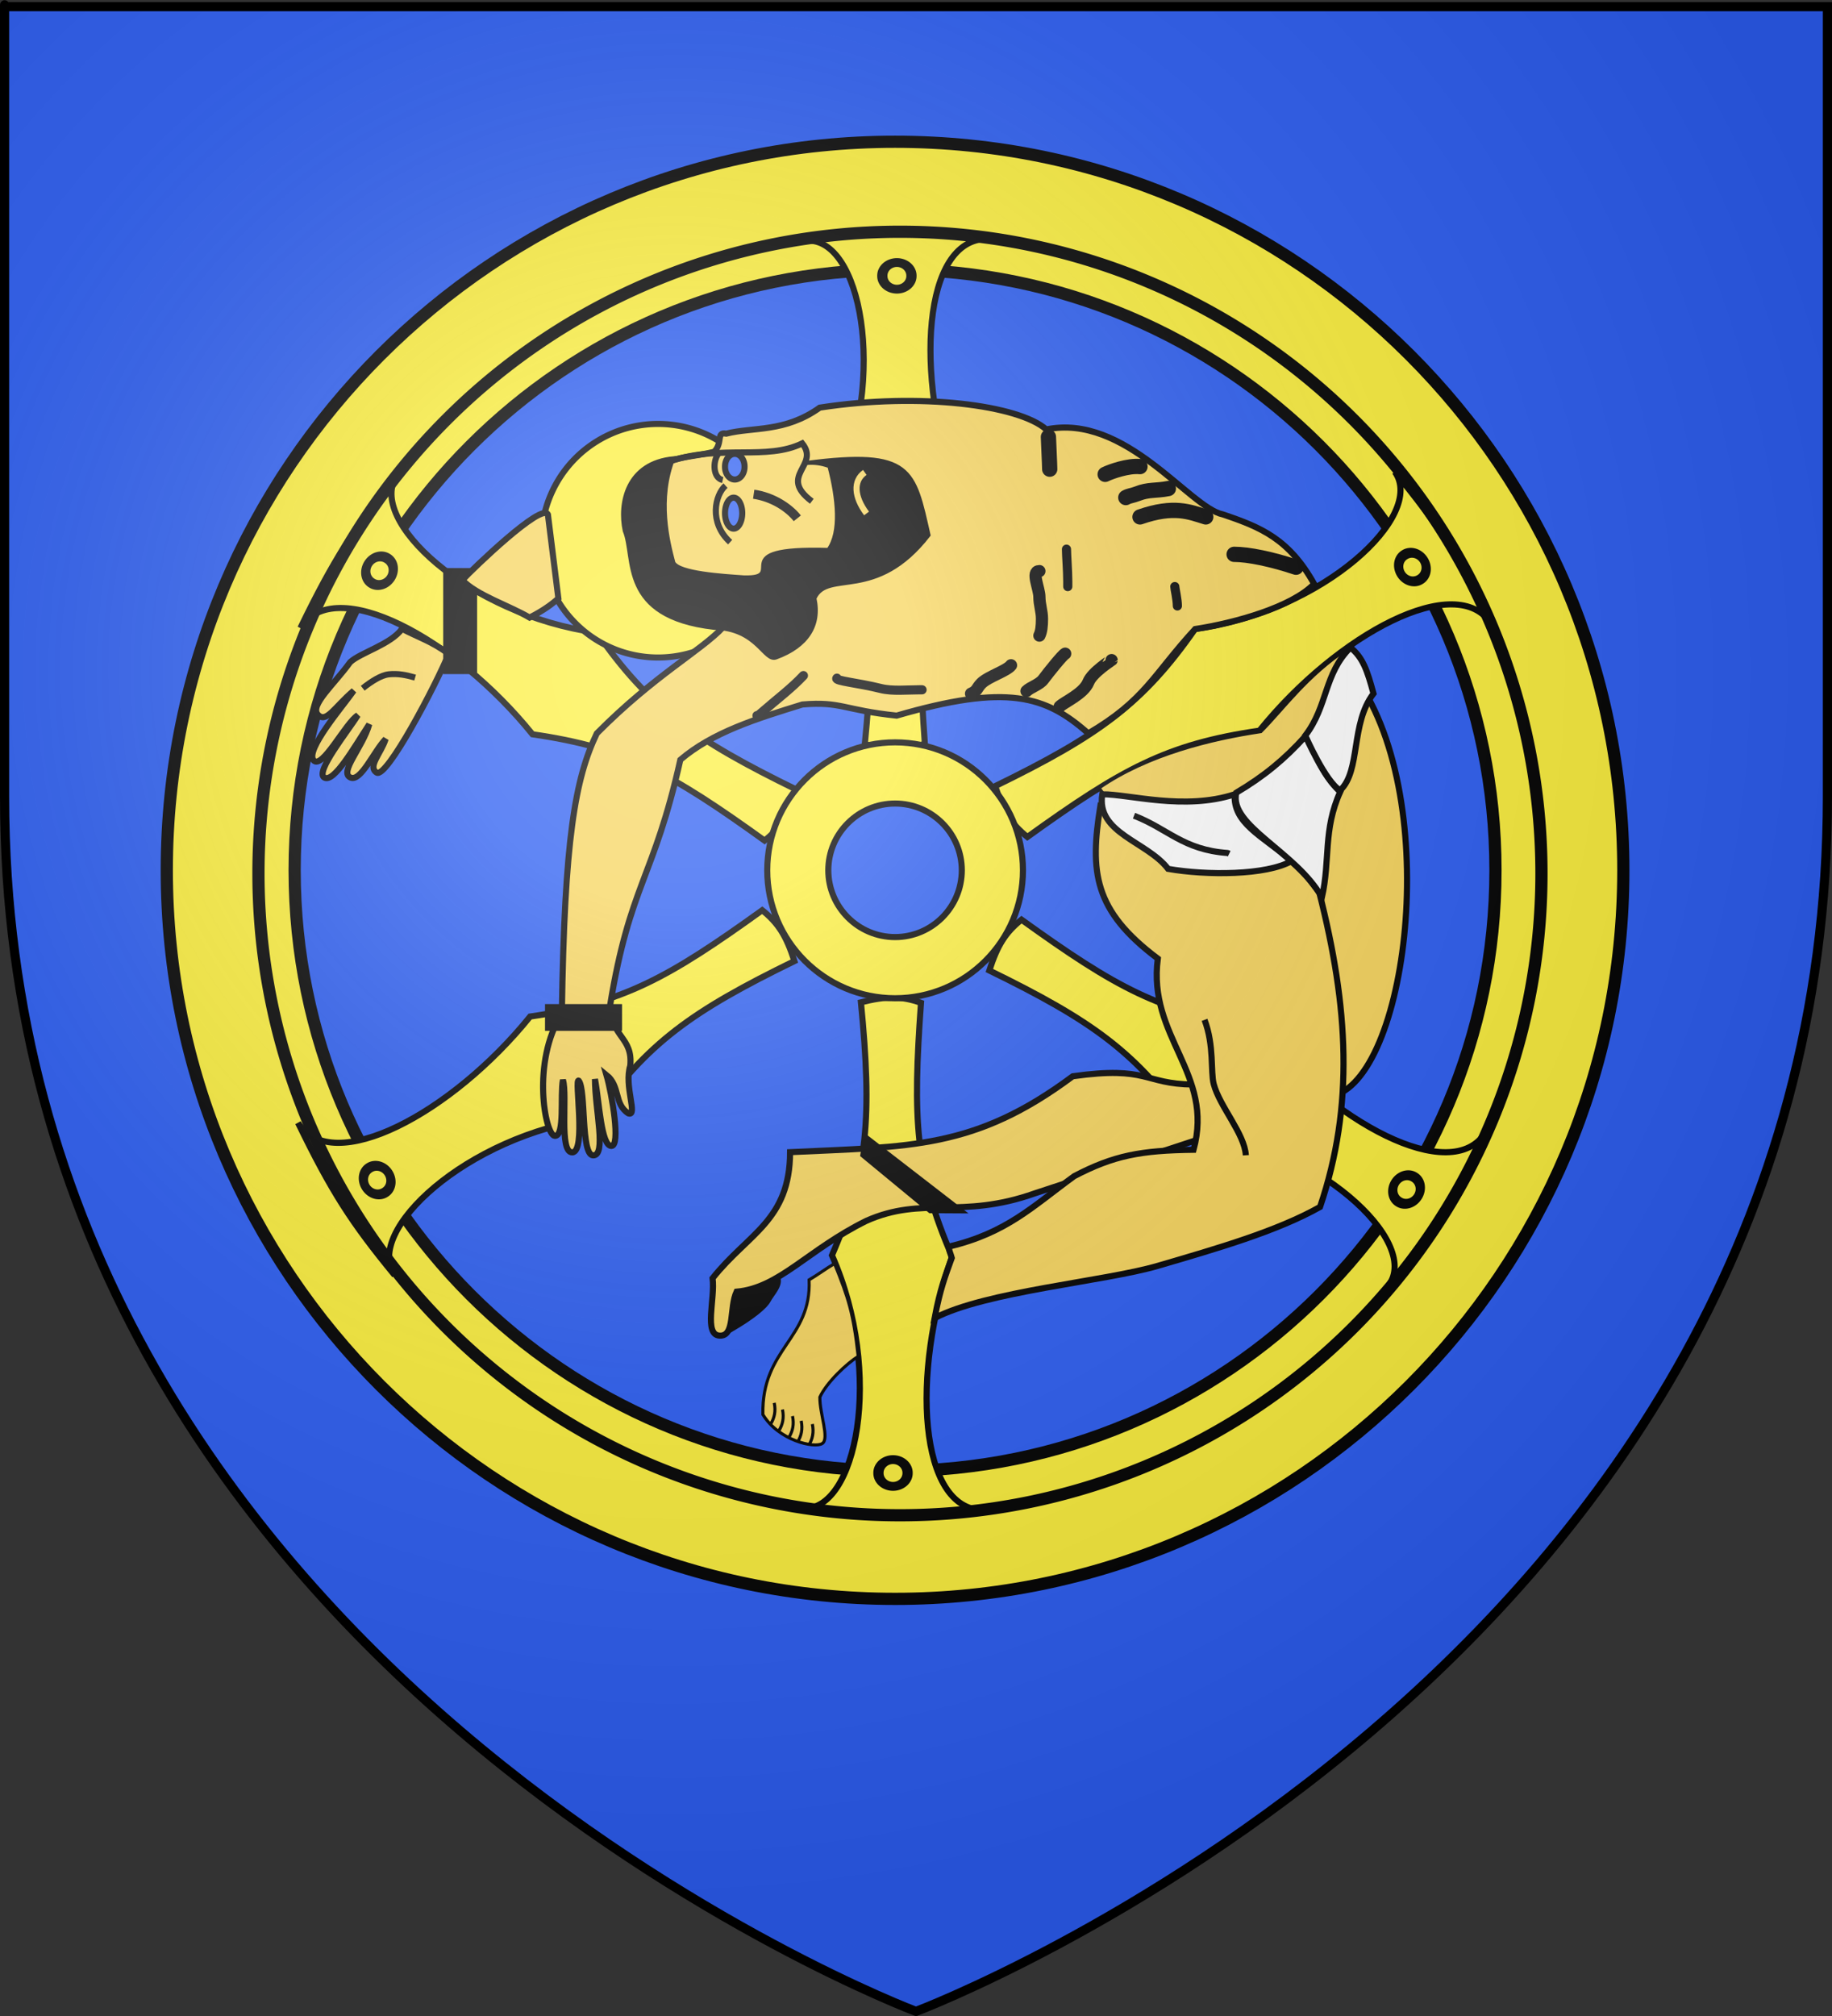 <?xml version="1.0" encoding="UTF-8" standalone="no"?>
<svg
   xmlns:dc="http://purl.org/dc/elements/1.1/"
   xmlns:cc="http://web.resource.org/cc/"
   xmlns:rdf="http://www.w3.org/1999/02/22-rdf-syntax-ns#"
   xmlns:svg="http://www.w3.org/2000/svg"
   xmlns="http://www.w3.org/2000/svg"
   xmlns:xlink="http://www.w3.org/1999/xlink"
   xmlns:sodipodi="http://sodipodi.sourceforge.net/DTD/sodipodi-0.dtd"
   xmlns:inkscape="http://www.inkscape.org/namespaces/inkscape"
   height="660"
   width="600"
   version="1.0"
   id="svg2"
   sodipodi:version="0.32"
   inkscape:version="0.45.1"
   sodipodi:docname="Blason_Molsheim_France_Bas-Rhin.svg"
   sodipodi:docbase="H:\wikipedia\Heraldique"
   inkscape:export-filename="/Users/olivier/Desktop/Blason Rouge/Blason_Vide_3D.png"
   inkscape:export-xdpi="144"
   inkscape:export-ydpi="144"
   inkscape:output_extension="org.inkscape.output.svg.inkscape">
  <rect width="100%" height="100%" fill="#333333" stroke="none"/>
  <sodipodi:namedview
     inkscape:window-height="579"
     inkscape:window-width="752"
     inkscape:pageshadow="2"
     inkscape:pageopacity="0.0"
     guidetolerance="10.0"
     gridtolerance="10.0"
     objecttolerance="10.0"
     borderopacity="1.0"
     bordercolor="#666666"
     pagecolor="#ffffff"
     id="base"
     showgrid="false"
     height="660px"
     inkscape:zoom="0.57272727"
     inkscape:cx="172.29538"
     inkscape:cy="329.99972"
     inkscape:window-x="66"
     inkscape:window-y="66"
     inkscape:current-layer="layer6" />
  <desc
     id="desc4">Flag of Canton of Valais (Wallis)</desc>
  <defs
     id="defs6">
    <linearGradient
       id="linearGradient2893">
      <stop
         style="stop-color:white;stop-opacity:0.314;"
         offset="0"
         id="stop2895" />
      <stop
         id="stop2897"
         offset="0.19"
         style="stop-color:white;stop-opacity:0.251;" />
      <stop
         style="stop-color:#6b6b6b;stop-opacity:0.125;"
         offset="0.6"
         id="stop2901" />
      <stop
         style="stop-color:black;stop-opacity:0.125;"
         offset="1"
         id="stop2899" />
    </linearGradient>
    <linearGradient
       id="linearGradient2885">
      <stop
         id="stop2887"
         offset="0"
         style="stop-color:white;stop-opacity:1;" />
      <stop
         style="stop-color:white;stop-opacity:1;"
         offset="0.229"
         id="stop2891" />
      <stop
         id="stop2889"
         offset="1"
         style="stop-color:black;stop-opacity:1;" />
    </linearGradient>
    <linearGradient
       id="linearGradient2955">
      <stop
         id="stop2867"
         offset="0"
         style="stop-color:#fd0000;stop-opacity:1;" />
      <stop
         style="stop-color:#e77275;stop-opacity:0.659;"
         offset="0.5"
         id="stop2873" />
      <stop
         style="stop-color:black;stop-opacity:0.323;"
         offset="1"
         id="stop2959" />
    </linearGradient>
    <radialGradient
       inkscape:collect="always"
       xlink:href="#linearGradient2955"
       id="radialGradient2961"
       cx="225.524"
       cy="218.901"
       fx="225.524"
       fy="218.901"
       r="300"
       gradientTransform="matrix(-4.167939e-4,2.183,-1.884,-3.599562e-4,615.597,-289.121)"
       gradientUnits="userSpaceOnUse" />
    <polygon
       id="star"
       transform="scale(53,53)"
       points="0,-1 0.588,0.809 -0.951,-0.309 0.951,-0.309 -0.588,0.809 0,-1 " />
    <clipPath
       id="clip">
      <path
         d="M 0,-200 L 0,600 L 300,600 L 300,-200 L 0,-200 z "
         id="path10" />
    </clipPath>
    <radialGradient
       inkscape:collect="always"
       xlink:href="#linearGradient2955"
       id="radialGradient1911"
       gradientUnits="userSpaceOnUse"
       gradientTransform="matrix(-4.167939e-4,2.183,-1.884,-3.599562e-4,615.597,-289.121)"
       cx="225.524"
       cy="218.901"
       fx="225.524"
       fy="218.901"
       r="300" />
    <radialGradient
       inkscape:collect="always"
       xlink:href="#linearGradient2955"
       id="radialGradient2865"
       gradientUnits="userSpaceOnUse"
       gradientTransform="matrix(0,1.749,-1.593,-1.049767e-7,551.788,-191.29)"
       cx="225.524"
       cy="218.901"
       fx="225.524"
       fy="218.901"
       r="300" />
    <radialGradient
       inkscape:collect="always"
       xlink:href="#linearGradient2955"
       id="radialGradient2871"
       gradientUnits="userSpaceOnUse"
       gradientTransform="matrix(0,1.386,-1.323,-5.741131e-8,-158.082,-109.541)"
       cx="225.524"
       cy="218.901"
       fx="225.524"
       fy="218.901"
       r="300" />
    <radialGradient
       inkscape:collect="always"
       xlink:href="#linearGradient2893"
       id="radialGradient3163"
       gradientUnits="userSpaceOnUse"
       gradientTransform="matrix(1.353,0,0,1.349,-77.629,-85.747)"
       cx="221.445"
       cy="226.331"
       fx="221.445"
       fy="226.331"
       r="300" />
    <style
       id="style1362"
       type="text/css">
   
    .fil8 {fill:none;fill-rule:nonzero}
    .fil0 {fill:black;fill-rule:nonzero}
    .fil7 {fill:white;fill-rule:nonzero}
    .fil1 {fill:#000099;fill-rule:nonzero}
    .fil6 {fill:#660000;fill-rule:nonzero}
    .fil4 {fill:#8A8A01;fill-rule:nonzero}
    .fil3 {fill:#939301;fill-rule:nonzero}
    .fil5 {fill:red;fill-rule:nonzero}
    .fil2 {fill:#FFCC00;fill-rule:nonzero}
   
  </style>
    <style
       type="text/css"
       id="style1364">
   
    .str4 {stroke:black;stroke-width:1.138}
    .str3 {stroke:black;stroke-width:1.138}
    .str2 {stroke:black;stroke-width:1.138}
    .str8 {stroke:black;stroke-width:1.138}
    .str6 {stroke:black;stroke-width:1.138}
    .str5 {stroke:black;stroke-width:1.139}
    .str7 {stroke:black;stroke-width:1.139}
    .str1 {stroke:black;stroke-width:1.139}
    .str0 {stroke:black;stroke-width:2.407}
    .fil0 {fill:#0000DC}
    .fil2 {fill:red}
    .fil1 {fill:#FFF000}
    .fil4 {fill:#FFF020}
    .fil3 {fill:#FFF02D}
    .fil5 {fill:black;fill-rule:nonzero}
   
  </style>
    <style
       id="style1366"
       type="text/css">
   
    .str4 {stroke:black;stroke-width:1.138}
    .str3 {stroke:black;stroke-width:1.138}
    .str2 {stroke:black;stroke-width:1.138}
    .str8 {stroke:black;stroke-width:1.138}
    .str6 {stroke:black;stroke-width:1.138}
    .str5 {stroke:black;stroke-width:1.139}
    .str7 {stroke:black;stroke-width:1.139}
    .str1 {stroke:black;stroke-width:1.139}
    .str0 {stroke:black;stroke-width:2.407}
    .fil0 {fill:#0000DC}
    .fil2 {fill:red}
    .fil1 {fill:#FFF000}
    .fil4 {fill:#FFF020}
    .fil3 {fill:#FFF02D}
    .fil5 {fill:black;fill-rule:nonzero}
   
  </style>
    <style
       id="style1368"
       type="text/css">
   
    .str4 {stroke:black;stroke-width:1.138}
    .str3 {stroke:black;stroke-width:1.138}
    .str2 {stroke:black;stroke-width:1.138}
    .str8 {stroke:black;stroke-width:1.138}
    .str6 {stroke:black;stroke-width:1.138}
    .str5 {stroke:black;stroke-width:1.139}
    .str7 {stroke:black;stroke-width:1.139}
    .str1 {stroke:black;stroke-width:1.139}
    .str0 {stroke:black;stroke-width:2.407}
    .fil0 {fill:#0000DC}
    .fil2 {fill:red}
    .fil1 {fill:#FFF000}
    .fil4 {fill:#FFF020}
    .fil3 {fill:#FFF02D}
    .fil5 {fill:black;fill-rule:nonzero}
   
  </style>
    <style
       type="text/css"
       id="style1370">
   
    .fil8 {fill:none;fill-rule:nonzero}
    .fil0 {fill:black;fill-rule:nonzero}
    .fil7 {fill:white;fill-rule:nonzero}
    .fil1 {fill:#000099;fill-rule:nonzero}
    .fil6 {fill:#660000;fill-rule:nonzero}
    .fil4 {fill:#8A8A01;fill-rule:nonzero}
    .fil3 {fill:#939301;fill-rule:nonzero}
    .fil5 {fill:red;fill-rule:nonzero}
    .fil2 {fill:#FFCC00;fill-rule:nonzero}
   
  </style>
    <style
       id="style1372"
       type="text/css">
   
    .str4 {stroke:black;stroke-width:1.138}
    .str3 {stroke:black;stroke-width:1.138}
    .str2 {stroke:black;stroke-width:1.138}
    .str8 {stroke:black;stroke-width:1.138}
    .str6 {stroke:black;stroke-width:1.138}
    .str5 {stroke:black;stroke-width:1.139}
    .str7 {stroke:black;stroke-width:1.139}
    .str1 {stroke:black;stroke-width:1.139}
    .str0 {stroke:black;stroke-width:2.407}
    .fil0 {fill:#0000DC}
    .fil2 {fill:red}
    .fil1 {fill:#FFF000}
    .fil4 {fill:#FFF020}
    .fil3 {fill:#FFF02D}
    .fil5 {fill:black;fill-rule:nonzero}
   
  </style>
    <style
       type="text/css"
       id="style1374">
   
    .fil8 {fill:none;fill-rule:nonzero}
    .fil0 {fill:black;fill-rule:nonzero}
    .fil7 {fill:white;fill-rule:nonzero}
    .fil1 {fill:#000099;fill-rule:nonzero}
    .fil6 {fill:#660000;fill-rule:nonzero}
    .fil4 {fill:#8A8A01;fill-rule:nonzero}
    .fil3 {fill:#939301;fill-rule:nonzero}
    .fil5 {fill:red;fill-rule:nonzero}
    .fil2 {fill:#FFCC00;fill-rule:nonzero}
   
  </style>
    <style
       id="style1365"
       type="text/css">
   
    .fil8 {fill:none;fill-rule:nonzero}
    .fil0 {fill:black;fill-rule:nonzero}
    .fil7 {fill:white;fill-rule:nonzero}
    .fil1 {fill:#000099;fill-rule:nonzero}
    .fil6 {fill:#660000;fill-rule:nonzero}
    .fil4 {fill:#8A8A01;fill-rule:nonzero}
    .fil3 {fill:#939301;fill-rule:nonzero}
    .fil5 {fill:red;fill-rule:nonzero}
    .fil2 {fill:#FFCC00;fill-rule:nonzero}
   
  </style>
    <style
       type="text/css"
       id="style1367">
   
    .str4 {stroke:black;stroke-width:1.138}
    .str3 {stroke:black;stroke-width:1.138}
    .str2 {stroke:black;stroke-width:1.138}
    .str8 {stroke:black;stroke-width:1.138}
    .str6 {stroke:black;stroke-width:1.138}
    .str5 {stroke:black;stroke-width:1.139}
    .str7 {stroke:black;stroke-width:1.139}
    .str1 {stroke:black;stroke-width:1.139}
    .str0 {stroke:black;stroke-width:2.407}
    .fil0 {fill:#0000DC}
    .fil2 {fill:red}
    .fil1 {fill:#FFF000}
    .fil4 {fill:#FFF020}
    .fil3 {fill:#FFF02D}
    .fil5 {fill:black;fill-rule:nonzero}
   
  </style>
    <style
       id="style2054"
       type="text/css">
   
    .fil8 {fill:none;fill-rule:nonzero}
    .fil0 {fill:black;fill-rule:nonzero}
    .fil7 {fill:white;fill-rule:nonzero}
    .fil1 {fill:#000099;fill-rule:nonzero}
    .fil6 {fill:#660000;fill-rule:nonzero}
    .fil4 {fill:#8A8A01;fill-rule:nonzero}
    .fil3 {fill:#939301;fill-rule:nonzero}
    .fil5 {fill:red;fill-rule:nonzero}
    .fil2 {fill:#FFCC00;fill-rule:nonzero}
   
  </style>
    <style
       type="text/css"
       id="style2183">
   
    .str4 {stroke:black;stroke-width:1.138}
    .str3 {stroke:black;stroke-width:1.138}
    .str2 {stroke:black;stroke-width:1.138}
    .str8 {stroke:black;stroke-width:1.138}
    .str6 {stroke:black;stroke-width:1.138}
    .str5 {stroke:black;stroke-width:1.139}
    .str7 {stroke:black;stroke-width:1.139}
    .str1 {stroke:black;stroke-width:1.139}
    .str0 {stroke:black;stroke-width:2.407}
    .fil0 {fill:#0000DC}
    .fil2 {fill:red}
    .fil1 {fill:#FFF000}
    .fil4 {fill:#FFF020}
    .fil3 {fill:#FFF02D}
    .fil5 {fill:black;fill-rule:nonzero}
   
  </style>
    <style
       type="text/css"
       id="style2181">
   
    .str4 {stroke:black;stroke-width:1.138}
    .str3 {stroke:black;stroke-width:1.138}
    .str2 {stroke:black;stroke-width:1.138}
    .str8 {stroke:black;stroke-width:1.138}
    .str6 {stroke:black;stroke-width:1.138}
    .str5 {stroke:black;stroke-width:1.139}
    .str7 {stroke:black;stroke-width:1.139}
    .str1 {stroke:black;stroke-width:1.139}
    .str0 {stroke:black;stroke-width:2.407}
    .fil0 {fill:#0000DC}
    .fil2 {fill:red}
    .fil1 {fill:#FFF000}
    .fil4 {fill:#FFF020}
    .fil3 {fill:#FFF02D}
    .fil5 {fill:black;fill-rule:nonzero}
   
  </style>
    <style
       id="style2978"
       type="text/css">
   
    .str4 {stroke:black;stroke-width:1.138}
    .str3 {stroke:black;stroke-width:1.138}
    .str2 {stroke:black;stroke-width:1.138}
    .str8 {stroke:black;stroke-width:1.138}
    .str6 {stroke:black;stroke-width:1.138}
    .str5 {stroke:black;stroke-width:1.139}
    .str7 {stroke:black;stroke-width:1.139}
    .str1 {stroke:black;stroke-width:1.139}
    .str0 {stroke:black;stroke-width:2.407}
    .fil0 {fill:#0000DC}
    .fil2 {fill:red}
    .fil1 {fill:#FFF000}
    .fil4 {fill:#FFF020}
    .fil3 {fill:#FFF02D}
    .fil5 {fill:black;fill-rule:nonzero}
   
  </style>
    <style
       type="text/css"
       id="style6">
   
    .fil8 {fill:none;fill-rule:nonzero}
    .fil0 {fill:black;fill-rule:nonzero}
    .fil7 {fill:white;fill-rule:nonzero}
    .fil1 {fill:#000099;fill-rule:nonzero}
    .fil6 {fill:#660000;fill-rule:nonzero}
    .fil4 {fill:#8A8A01;fill-rule:nonzero}
    .fil3 {fill:#939301;fill-rule:nonzero}
    .fil5 {fill:red;fill-rule:nonzero}
    .fil2 {fill:#FFCC00;fill-rule:nonzero}
   
  </style>
  </defs>
  <g
     inkscape:groupmode="layer"
     id="layer3"
     inkscape:label="Fond écu"
     style="display:inline"
     sodipodi:insensitive="true">
    <path
       id="path2855"
       style="fill:#2b5df2;fill-opacity:1;fill-rule:evenodd;stroke:none;stroke-width:1px;stroke-linecap:butt;stroke-linejoin:miter;stroke-opacity:1"
       d="M 300,658.5 C 300,658.5 598.5,546.18 598.5,260.728 C 598.5,-24.723 598.5,2.176 598.5,2.176 L 1.5,2.176 L 1.5,260.728 C 1.5,546.18 300,658.5 300,658.5 z "
       sodipodi:nodetypes="cccccc" />
  </g>
  <g
     inkscape:groupmode="layer"
     id="layer4"
     inkscape:label="Roue"
     style="display:inline"
     sodipodi:insensitive="true">
    <g
       id="g1372"
       transform="translate(144.354,-51.791)">
      <g
         style="fill-rule:evenodd"
         id="g2190"
         transform="matrix(3.249,0,0,3.195,-708.508,-52.195)">
        <g
           id="Layer_x0020_1"
           transform="translate(-57.864,0)">
        </g>
      </g>
    </g>
    <path
       style="fill:none;fill-rule:evenodd;stroke:#000000;stroke-width:1px;stroke-linecap:butt;stroke-linejoin:miter;stroke-opacity:1"
       d="M -254.302,257.001 L -254.909,257.001"
       id="path11728" />
    <g
       id="g8082">
      <path
         id="path6139"
         d="M 293.156,46.406 C 161.492,46.406 54.625,153.242 54.625,284.906 C 54.625,416.57 161.492,523.438 293.156,523.438 C 424.82,523.438 531.656,416.57 531.656,284.906 C 531.656,153.242 424.82,46.406 293.156,46.406 z M 293.156,88.281 C 401.704,88.281 489.781,176.359 489.781,284.906 C 489.781,393.454 401.704,481.562 293.156,481.562 C 184.609,481.562 96.5,393.454 96.5,284.906 C 96.5,176.359 184.609,88.281 293.156,88.281 z "
         style="opacity:1;fill:#fcef3c;fill-opacity:1;fill-rule:nonzero;stroke:#000000;stroke-width:4;stroke-linecap:round;stroke-miterlimit:4;stroke-dasharray:none;stroke-opacity:1" />
      <g
         id="g6115">
        <g
           id="g11732">
          <path
             sodipodi:nodetypes="ccccccc"
             id="path11726"
             d="M 283.234,243.635 C 291.658,245.744 296.603,245.684 302.901,243.459 C 300.188,205.777 300.866,188.975 313.073,160.839 C 299.51,122.561 302.222,78.318 323.245,78.219 C 298.234,75.637 286.243,75.875 264.246,78.815 C 281.652,77.652 290.92,122.421 273.74,161.225 C 285.721,188.695 286.851,206.62 283.234,243.635 z "
             style="fill:#fcef3c;fill-opacity:1;fill-rule:evenodd;stroke:#000000;stroke-width:2;stroke-linecap:butt;stroke-linejoin:miter;stroke-miterlimit:4;stroke-dasharray:none;stroke-opacity:1" />
          <path
             transform="matrix(1.118,0,0,0.961,-226.404,-88.068)"
             d="M 469.512 185.614 A 4.265 4.468 0 1 1  460.983,185.614 A 4.265 4.468 0 1 1  469.512 185.614 z"
             sodipodi:ry="4.4676785"
             sodipodi:rx="4.2646022"
             sodipodi:cy="185.61377"
             sodipodi:cx="465.2478"
             id="path6837"
             style="opacity:1;fill:none;fill-opacity:1;fill-rule:nonzero;stroke:#000000;stroke-width:3;stroke-linecap:round;stroke-miterlimit:4;stroke-dasharray:none;stroke-opacity:1"
             sodipodi:type="arc" />
        </g>
        <g
           style="display:inline"
           id="g11736"
           transform="matrix(1,0,0,-1.005,-1.268,572.992)">
          <path
             sodipodi:nodetypes="ccccccc"
             id="path11738"
             d="M 283.234,243.635 C 291.658,245.744 296.603,245.684 302.901,243.459 C 300.188,205.777 300.866,188.975 313.073,160.839 C 299.51,122.561 302.222,78.318 323.245,78.219 C 298.234,75.637 286.243,75.875 264.246,78.815 C 281.652,77.652 290.92,122.421 273.74,161.225 C 285.721,188.695 286.851,206.62 283.234,243.635 z "
             style="fill:#fcef3c;fill-opacity:1;fill-rule:evenodd;stroke:#000000;stroke-width:2;stroke-linecap:butt;stroke-linejoin:miter;stroke-miterlimit:4;stroke-dasharray:none;stroke-opacity:1" />
          <path
             transform="matrix(1.118,0,0,0.961,-226.404,-88.068)"
             d="M 469.512 185.614 A 4.265 4.468 0 1 1  460.983,185.614 A 4.265 4.468 0 1 1  469.512 185.614 z"
             sodipodi:ry="4.4676785"
             sodipodi:rx="4.2646022"
             sodipodi:cy="185.61377"
             sodipodi:cx="465.2478"
             id="path11740"
             style="opacity:1;fill:none;fill-opacity:1;fill-rule:nonzero;stroke:#000000;stroke-width:3;stroke-linecap:round;stroke-miterlimit:4;stroke-dasharray:none;stroke-opacity:1"
             sodipodi:type="arc" />
        </g>
        <g
           style="display:inline"
           id="g11742"
           transform="matrix(0.528,0.851,-0.855,0.526,384.701,-111.821)"
           inkscape:transform-center-y="22.962319"
           inkscape:transform-center-x="-1.252678">
          <path
             sodipodi:nodetypes="ccccccc"
             id="path11744"
             d="M 283.234,243.635 C 291.658,245.744 296.603,245.684 302.901,243.459 C 300.188,205.777 300.866,188.975 313.073,160.839 C 299.51,122.561 302.222,78.318 323.245,78.219 C 298.234,75.637 286.243,75.875 264.246,78.815 C 281.652,77.652 290.92,122.421 273.74,161.225 C 285.721,188.695 286.851,206.62 283.234,243.635 z "
             style="fill:#fcef3c;fill-opacity:1;fill-rule:evenodd;stroke:#000000;stroke-width:2;stroke-linecap:butt;stroke-linejoin:miter;stroke-miterlimit:4;stroke-dasharray:none;stroke-opacity:1" />
          <path
             transform="matrix(1.118,0,0,0.961,-226.404,-88.068)"
             d="M 469.512 185.614 A 4.265 4.468 0 1 1  460.983,185.614 A 4.265 4.468 0 1 1  469.512 185.614 z"
             sodipodi:ry="4.4676785"
             sodipodi:rx="4.2646022"
             sodipodi:cy="185.61377"
             sodipodi:cx="465.2478"
             id="path11746"
             style="opacity:1;fill:none;fill-opacity:1;fill-rule:nonzero;stroke:#000000;stroke-width:3;stroke-linecap:round;stroke-miterlimit:4;stroke-dasharray:none;stroke-opacity:1"
             sodipodi:type="arc" />
        </g>
        <g
           style="display:inline"
           id="g11748"
           transform="matrix(-0.528,0.851,0.855,0.526,202.185,-110.631)"
           inkscape:transform-center-y="22.962319"
           inkscape:transform-center-x="1.2526749">
          <path
             sodipodi:nodetypes="ccccccc"
             id="path11750"
             d="M 283.234,243.635 C 291.658,245.744 296.603,245.684 302.901,243.459 C 300.188,205.777 300.866,188.975 313.073,160.839 C 299.51,122.561 302.222,78.318 323.245,78.219 C 298.234,75.637 286.243,75.875 264.246,78.815 C 281.652,77.652 290.92,122.421 273.74,161.225 C 285.721,188.695 286.851,206.62 283.234,243.635 z "
             style="fill:#fcef3c;fill-opacity:1;fill-rule:evenodd;stroke:#000000;stroke-width:2;stroke-linecap:butt;stroke-linejoin:miter;stroke-miterlimit:4;stroke-dasharray:none;stroke-opacity:1" />
          <path
             transform="matrix(1.118,0,0,0.961,-226.404,-88.068)"
             d="M 469.512 185.614 A 4.265 4.468 0 1 1  460.983,185.614 A 4.265 4.468 0 1 1  469.512 185.614 z"
             sodipodi:ry="4.4676785"
             sodipodi:rx="4.2646022"
             sodipodi:cy="185.61377"
             sodipodi:cx="465.2478"
             id="path11752"
             style="opacity:1;fill:none;fill-opacity:1;fill-rule:nonzero;stroke:#000000;stroke-width:3;stroke-linecap:round;stroke-miterlimit:4;stroke-dasharray:none;stroke-opacity:1"
             sodipodi:type="arc" />
        </g>
        <g
           style="display:inline"
           id="g11754"
           transform="matrix(0.528,-0.851,-0.855,-0.526,382.777,686.906)"
           inkscape:transform-center-y="-22.962317"
           inkscape:transform-center-x="-1.252678">
          <path
             sodipodi:nodetypes="ccccccc"
             id="path11756"
             d="M 283.234,243.635 C 291.658,245.744 296.603,245.684 302.901,243.459 C 300.188,205.777 300.866,188.975 313.073,160.839 C 299.51,122.561 302.222,78.318 323.245,78.219 C 298.234,75.637 286.243,75.875 264.246,78.815 C 281.652,77.652 290.92,122.421 273.74,161.225 C 285.721,188.695 286.851,206.62 283.234,243.635 z "
             style="fill:#fcef3c;fill-opacity:1;fill-rule:evenodd;stroke:#000000;stroke-width:2;stroke-linecap:butt;stroke-linejoin:miter;stroke-miterlimit:4;stroke-dasharray:none;stroke-opacity:1" />
          <path
             transform="matrix(1.118,0,0,0.961,-226.404,-88.068)"
             d="M 469.512 185.614 A 4.265 4.468 0 1 1  460.983,185.614 A 4.265 4.468 0 1 1  469.512 185.614 z"
             sodipodi:ry="4.4676785"
             sodipodi:rx="4.2646022"
             sodipodi:cy="185.61377"
             sodipodi:cx="465.2478"
             id="path11758"
             style="opacity:1;fill:none;fill-opacity:1;fill-rule:nonzero;stroke:#000000;stroke-width:3;stroke-linecap:round;stroke-miterlimit:4;stroke-dasharray:none;stroke-opacity:1"
             sodipodi:type="arc" />
        </g>
        <g
           style="display:inline"
           id="g11760"
           transform="matrix(-0.528,-0.851,0.855,-0.526,201.414,683.823)"
           inkscape:transform-center-y="-22.962323"
           inkscape:transform-center-x="1.2526749">
          <path
             sodipodi:nodetypes="ccccccc"
             id="path11762"
             d="M 283.234,243.635 C 291.658,245.744 296.603,245.684 302.901,243.459 C 300.188,205.777 300.866,188.975 313.073,160.839 C 299.51,122.561 302.222,78.318 323.245,78.219 C 298.234,75.637 286.243,75.875 264.246,78.815 C 281.652,77.652 290.92,122.421 273.74,161.225 C 285.721,188.695 286.851,206.62 283.234,243.635 z "
             style="fill:#fcef3c;fill-opacity:1;fill-rule:evenodd;stroke:#000000;stroke-width:2;stroke-linecap:butt;stroke-linejoin:miter;stroke-miterlimit:4;stroke-dasharray:none;stroke-opacity:1" />
          <path
             transform="matrix(1.118,0,0,0.961,-226.404,-88.068)"
             d="M 469.512 185.614 A 4.265 4.468 0 1 1  460.983,185.614 A 4.265 4.468 0 1 1  469.512 185.614 z"
             sodipodi:ry="4.4676785"
             sodipodi:rx="4.2646022"
             sodipodi:cy="185.61377"
             sodipodi:cx="465.2478"
             id="path11764"
             style="opacity:1;fill:none;fill-opacity:1;fill-rule:nonzero;stroke:#000000;stroke-width:3;stroke-linecap:round;stroke-miterlimit:4;stroke-dasharray:none;stroke-opacity:1"
             sodipodi:type="arc" />
        </g>
        <path
           style="opacity:1;fill:#fcef3c;fill-opacity:1;fill-rule:nonzero;stroke:#000000;stroke-width:2;stroke-linecap:round;stroke-miterlimit:4;stroke-dasharray:none;stroke-opacity:1"
           d="M 293.156,243.031 C 270.04,243.031 251.281,261.79 251.281,284.906 C 251.281,308.023 270.04,326.812 293.156,326.812 C 316.273,326.812 335.031,308.023 335.031,284.906 C 335.031,261.79 316.273,243.031 293.156,243.031 z M 293.156,263.062 C 305.217,263.063 315,272.845 315,284.906 C 315,296.967 305.217,306.781 293.156,306.781 C 281.095,306.781 271.281,296.967 271.281,284.906 C 271.281,272.845 281.095,263.062 293.156,263.062 z "
           id="path3200" />
        <path
           sodipodi:type="arc"
           style="opacity:1;fill:none;fill-opacity:1;fill-rule:nonzero;stroke:#000000;stroke-width:4;stroke-linecap:round;stroke-miterlimit:4;stroke-dasharray:none;stroke-opacity:1;display:inline"
           id="path6113"
           sodipodi:cx="293.41379"
           sodipodi:cy="281.45996"
           sodipodi:rx="210.09877"
           sodipodi:ry="210.09877"
           d="M 503.513 281.46 A 210.099 210.099 0 1 1  83.315,281.46 A 210.099 210.099 0 1 1  503.513 281.46 z"
           transform="translate(1.332,4.506)" />
      </g>
    </g>
  </g>
  <g
     inkscape:groupmode="layer"
     id="layer6"
     inkscape:label="Homme"
     style="display:inline"
     sodipodi:insensitive="true">
    <g
       id="g14932">
      <path
         transform="translate(4.319,-2.289)"
         d="M 249.447 179.314 A 38.236 38.236 0 1 1  172.974,179.314 A 38.236 38.236 0 1 1  249.447 179.314 z"
         sodipodi:ry="38.236366"
         sodipodi:rx="38.236366"
         sodipodi:cy="179.31427"
         sodipodi:cx="211.2104"
         id="path8109"
         style="opacity:1;fill:#fcef3c;fill-opacity:1;fill-rule:nonzero;stroke:#000000;stroke-width:2;stroke-linecap:round;stroke-miterlimit:4;stroke-dasharray:none;stroke-opacity:1"
         sodipodi:type="arc" />
      <g
         id="g9081">
        <path
           style="fill:#f7d55d;fill-opacity:1;fill-rule:evenodd;stroke:#000000;stroke-width:2;stroke-linecap:butt;stroke-linejoin:miter;stroke-miterlimit:4;stroke-dasharray:none;stroke-opacity:1"
           d="M 131.666,205.862 C 128.046,210.957 118.085,213.629 114.683,216.776 C 109.559,223.941 101.427,230.895 104.046,233.896 C 106.794,237.047 109.621,231.349 115.844,226.119 C 112.414,231.08 99.815,245.603 102.705,248.913 C 105.476,252.086 113.163,236.667 117.185,234.164 C 113.967,239.349 103.129,252.733 106.191,254.544 C 109.364,256.421 115.934,244.712 120.939,237.114 C 118.794,244.712 110.975,252.83 114.772,254.544 C 118.163,256.075 122.37,246.053 126.303,241.941 C 124.783,246.678 120.295,250.96 123.353,252.935 C 126.597,255.031 142.751,224.331 146.951,214.052 C 141.141,209.851 137.744,208.991 131.666,205.862 z "
           id="path6169"
           sodipodi:nodetypes="cczczczczczcc" />
        <rect
           style="opacity:1;fill:#000000;fill-opacity:1;fill-rule:nonzero;stroke:#000000;stroke-width:2;stroke-linecap:round;stroke-linejoin:miter;stroke-miterlimit:4;stroke-dasharray:none;stroke-opacity:1"
           id="rect5196"
           width="9.117"
           height="32.715"
           x="146.146"
           y="186.968" />
        <path
           style="fill:#f7d55d;fill-opacity:1;fill-rule:evenodd;stroke:#000000;stroke-width:2;stroke-linecap:butt;stroke-linejoin:miter;stroke-miterlimit:4;stroke-dasharray:none;stroke-opacity:1"
           d="M 173.447,202.18 C 177.599,200.074 180.662,197.932 182.872,195.895 L 179.444,168.435 C 177.533,164.375 154.989,186.067 151.423,189.91 C 156.197,194.898 166.255,198.024 173.447,202.18 z "
           id="path3227"
           sodipodi:nodetypes="ccccc" />
        <path
           style="fill:none;fill-rule:evenodd;stroke:#000000;stroke-width:2;stroke-linecap:butt;stroke-linejoin:miter;stroke-miterlimit:4;stroke-dasharray:none;stroke-opacity:1"
           d="M 118.794,225.315 C 121.504,223.168 124.759,221.024 127.375,220.756 C 130.257,220.462 132.835,220.928 135.956,221.829"
           id="path8110"
           sodipodi:nodetypes="czc" />
      </g>
      <path
         sodipodi:nodetypes="cccccc"
         id="path13948"
         d="M 359.967,257.959 L 361.396,259.907 C 381.071,264.094 399.747,266.01 414.248,253.803 C 432.168,242.722 433.986,232.939 441.518,212.249 C 427.926,221.165 420.308,232.16 412.949,239.519 C 396.76,241.943 375.897,246.964 359.967,257.959 z "
         style="fill:#f7d55d;fill-opacity:1;fill-rule:evenodd;stroke:#000000;stroke-width:1px;stroke-linecap:butt;stroke-linejoin:miter;stroke-opacity:1" />
      <g
         id="g3238">
        <g
           id="g22772">
          <path
             sodipodi:nodetypes="ccsccczczczczcccccccccccccc"
             id="path19827"
             d="M 237.835,141.968 C 234.463,141.324 236.855,144.897 233.898,147.921 C 226.317,149.646 224.551,149.229 218.854,151.091 C 209.77,154.059 205.638,187.12 236.933,205.248 C 229.46,213.176 214.442,220.982 195.459,240.103 C 188.389,254.92 184.859,274.483 184.014,331.773 C 173.933,347.753 178.569,371.62 181.678,371.854 C 185.095,372.112 183.4,358.591 184.364,353.547 C 185.921,358.596 183.003,377.309 187.407,377.263 C 192.079,377.216 188.042,352.827 189.532,353.775 C 191.974,356.743 190.19,377.98 194.194,378.233 C 198.732,378.519 194.875,363.437 194.859,353.284 C 196.306,361.02 196.88,375.117 200.226,375.168 C 203.305,375.214 200.462,358.283 198.619,351.912 C 203.257,355.628 201.003,361.458 205.83,364.518 C 209.017,365.488 204.31,355.511 206.422,348.878 C 207.304,339.446 200.179,339.733 199.804,329.211 C 206.302,289.447 214.087,287.785 222.819,248.735 C 233.357,239.765 247.406,235.389 262.785,230.638 C 275.587,229.575 276.237,232.468 293.661,234.28 C 329.905,223.745 342.506,227.788 356.42,240.094 C 375.064,229.191 377.689,220.859 391.419,205.942 C 404.596,203.93 423.085,198.715 430.388,191.164 C 422.174,176.446 413.003,172.618 400.461,168.399 C 389.633,166.234 368.647,135.222 342.662,140.591 C 333.837,132.71 301.516,128.336 268.478,133.453 C 257.002,141.661 246.683,139.728 237.835,141.968 z "
             style="fill:#f7d55d;fill-opacity:1;fill-rule:evenodd;stroke:#000000;stroke-width:2;stroke-linecap:butt;stroke-linejoin:miter;stroke-miterlimit:4;stroke-dasharray:none;stroke-opacity:1" />
          <g
             id="g19819">
            <path
               style="fill:none;fill-rule:evenodd;stroke:#000000;stroke-width:2;stroke-linecap:butt;stroke-linejoin:miter;stroke-miterlimit:4;stroke-dasharray:none;stroke-opacity:1"
               d="M 219.794,150.904 C 236.458,145.471 251.017,150.845 262.74,145.157 C 268.65,152.509 254.635,155.647 265.877,164.112"
               id="path10055"
               sodipodi:nodetypes="ccc" />
            <path
               sodipodi:type="arc"
               style="fill:#2b5df2;fill-opacity:1;fill-rule:nonzero;stroke:#000000;stroke-width:2;stroke-linecap:round;stroke-miterlimit:4;stroke-dasharray:none;stroke-opacity:1"
               id="path11040"
               sodipodi:cx="241.77348"
               sodipodi:cy="155.0372"
               sodipodi:rx="3.1935892"
               sodipodi:ry="4.1328802"
               d="M 244.967 155.037 A 3.194 4.133 0 1 1  238.58,155.037 A 3.194 4.133 0 1 1  244.967 155.037 z"
               transform="translate(-1.127,-2.254)" />
            <path
               sodipodi:type="arc"
               style="fill:#2b5df2;fill-opacity:1;fill-rule:nonzero;stroke:#000000;stroke-width:2;stroke-linecap:round;stroke-miterlimit:4;stroke-dasharray:none;stroke-opacity:1"
               id="path11042"
               sodipodi:cx="239.51918"
               sodipodi:cy="168.37514"
               sodipodi:rx="2.8178728"
               sodipodi:ry="5.0721707"
               d="M 242.337 168.375 A 2.818 5.072 0 1 1  236.701,168.375 A 2.818 5.072 0 1 1  242.337 168.375 z"
               transform="translate(0.751,-0.376)" />
            <path
               style="fill:#000000;fill-opacity:1;fill-rule:evenodd;stroke:#000000;stroke-width:1px;stroke-linecap:butt;stroke-linejoin:miter;stroke-opacity:1"
               d="M 204.455,173.81 C 208.133,182.627 202.463,202.086 233.801,205.694 C 248.112,205.942 250.133,216.88 254.215,215.387 C 264.387,211.668 268.834,204.78 266.902,195.898 C 271.152,186.596 286.951,197.6 304.27,175.213 C 299.403,153.687 298.732,146.867 264.128,151.39 C 262.819,152.408 265.851,150.697 271.51,152.729 C 274.267,163.38 275.333,174.221 271.234,179.871 C 236.098,178.836 258.815,189.353 243.565,188.861 C 236.58,188.369 222.517,187.517 220.678,184.15 C 218.866,177.241 215.331,163.498 220.737,149.867 C 205.103,151.265 202.512,164.82 204.455,173.81 z "
               id="path11044"
               sodipodi:nodetypes="ccsccccccccc" />
            <path
               style="fill:none;fill-rule:evenodd;stroke:#000000;stroke-width:3;stroke-linecap:butt;stroke-linejoin:miter;stroke-miterlimit:4;stroke-dasharray:none;stroke-opacity:1"
               d="M 246.846,161.8 C 252.87,162.681 258.19,166.006 261.123,169.69"
               id="path13020"
               sodipodi:nodetypes="cc" />
            <path
               style="fill:none;fill-rule:evenodd;stroke:#000000;stroke-width:2;stroke-linecap:butt;stroke-linejoin:miter;stroke-miterlimit:4;stroke-dasharray:none;stroke-opacity:1"
               d="M 237.612,158.982 C 234.174,162.053 232.082,171.053 239.129,177.493 M 235.184,148.664 C 233.421,151.077 233.457,156.487 236.701,157.161"
               id="path18848"
               sodipodi:nodetypes="cccs" />
          </g>
          <rect
             y="329.852"
             x="179.628"
             height="6.499"
             width="22.97"
             id="rect20802"
             style="opacity:1;fill:#000000;fill-opacity:1;fill-rule:nonzero;stroke:#000000;stroke-width:2.259;stroke-linecap:round;stroke-miterlimit:4;stroke-dasharray:none;stroke-opacity:1" />
          <path
             sodipodi:nodetypes="cc"
             id="path21777"
             d="M 343.37,143.044 C 343.37,144.06 343.793,152.054 343.793,153.603"
             style="fill:none;fill-rule:evenodd;stroke:#000000;stroke-width:5;stroke-linecap:round;stroke-linejoin:miter;stroke-miterlimit:4;stroke-dasharray:none;stroke-opacity:1" />
          <path
             sodipodi:nodetypes="cc"
             id="path21779"
             d="M 373.357,152.758 C 369.556,152.351 363.776,154.381 361.954,155.292"
             style="fill:none;fill-rule:evenodd;stroke:#000000;stroke-width:5;stroke-linecap:round;stroke-linejoin:miter;stroke-miterlimit:4;stroke-dasharray:none;stroke-opacity:1" />
          <path
             sodipodi:nodetypes="csc"
             id="path22750"
             d="M 382.649,159.938 C 378.619,160.744 376.164,160.167 372.512,161.627 C 371.027,162.221 369.708,162.297 368.711,162.894"
             style="fill:none;fill-rule:evenodd;stroke:#000000;stroke-width:5;stroke-linecap:round;stroke-linejoin:miter;stroke-miterlimit:4;stroke-dasharray:none;stroke-opacity:1" />
          <path
             sodipodi:nodetypes="cc"
             id="path22752"
             d="M 394.897,169.23 C 389.629,167.62 384.547,165.345 373.357,169.23"
             style="fill:none;fill-rule:evenodd;stroke:#000000;stroke-width:5;stroke-linecap:round;stroke-linejoin:miter;stroke-miterlimit:4;stroke-dasharray:none;stroke-opacity:1" />
          <path
             sodipodi:nodetypes="cc"
             id="path22754"
             d="M 424.461,185.701 C 416.516,183.042 408.835,181.478 404.189,181.478"
             style="fill:none;fill-rule:evenodd;stroke:#000000;stroke-width:5;stroke-linecap:round;stroke-linejoin:miter;stroke-miterlimit:4;stroke-dasharray:none;stroke-opacity:1" />
          <path
             id="path22756"
             d="M 340.414,186.968 C 337.598,186.968 340.414,192.6 340.414,195.415 C 340.414,197.955 341.259,200.078 341.259,202.595 C 341.259,204.992 341.048,206.818 340.414,208.086"
             style="fill:none;fill-rule:evenodd;stroke:#000000;stroke-width:4;stroke-linecap:round;stroke-linejoin:miter;stroke-miterlimit:4;stroke-dasharray:none;stroke-opacity:1" />
          <path
             id="path22758"
             d="M 349.283,179.788 C 349.283,181.83 349.706,186.879 349.706,190.347 C 349.706,190.91 349.706,191.473 349.706,192.037"
             style="fill:none;fill-rule:evenodd;stroke:#000000;stroke-width:3;stroke-linecap:round;stroke-linejoin:miter;stroke-miterlimit:4;stroke-dasharray:none;stroke-opacity:1" />
          <path
             id="path22760"
             d="M 384.761,192.037 C 384.761,192.722 385.605,196.195 385.605,198.372"
             style="fill:none;fill-rule:evenodd;stroke:#000000;stroke-width:3;stroke-linecap:round;stroke-linejoin:miter;stroke-miterlimit:4;stroke-dasharray:none;stroke-opacity:1" />
          <path
             sodipodi:nodetypes="csc"
             id="path22762"
             d="M 364.065,216.11 C 364.065,216.117 357.743,220.09 356.463,223.29 C 354.925,227.136 348.508,229.867 347.06,231.315"
             style="fill:none;fill-rule:evenodd;stroke:#000000;stroke-width:4;stroke-linecap:round;stroke-linejoin:miter;stroke-miterlimit:4;stroke-dasharray:none;stroke-opacity:1" />
          <path
             id="path22764"
             d="M 348.861,213.999 C 347.987,214.436 343.647,219.824 341.681,222.446 C 340.4,224.153 337.445,224.992 336.19,226.247"
             style="fill:none;fill-rule:evenodd;stroke:#000000;stroke-width:4;stroke-linecap:round;stroke-linejoin:miter;stroke-miterlimit:4;stroke-dasharray:none;stroke-opacity:1" />
          <path
             id="path22766"
             d="M 331.122,217.8 C 329.726,219.661 323.62,221.501 321.408,223.713 C 319.88,225.241 320.097,226.264 318.029,227.092"
             style="fill:none;fill-rule:evenodd;stroke:#000000;stroke-width:4;stroke-linecap:round;stroke-linejoin:miter;stroke-miterlimit:4;stroke-dasharray:none;stroke-opacity:1" />
          <path
             id="path22768"
             d="M 274.105,222.023 C 273.244,222.885 281.108,223.563 288.465,225.402 C 292.219,226.341 297.208,225.825 301.135,225.825 C 301.417,225.825 301.698,225.825 301.98,225.825"
             style="fill:none;fill-rule:evenodd;stroke:#000000;stroke-width:3;stroke-linecap:round;stroke-linejoin:miter;stroke-miterlimit:4;stroke-dasharray:none;stroke-opacity:1" />
          <path
             sodipodi:nodetypes="csc"
             id="path22770"
             d="M 263.124,221.179 C 259.169,225.402 254.703,228.675 248.764,233.849 C 248.142,234.391 248.313,234.075 247.919,234.272"
             style="fill:none;fill-rule:evenodd;stroke:#000000;stroke-width:3;stroke-linecap:round;stroke-linejoin:miter;stroke-miterlimit:4;stroke-dasharray:none;stroke-opacity:1" />
        </g>
        <path
           style="fill:none;fill-rule:evenodd;stroke:#f7d55d;stroke-width:2;stroke-linecap:butt;stroke-linejoin:miter;stroke-miterlimit:4;stroke-dasharray:none;stroke-opacity:1"
           d="M 283.806,168.096 C 279.74,162.674 279.339,157.413 283.234,154.662"
           id="path2265"
           sodipodi:nodetypes="cc" />
      </g>
      <path
         sodipodi:nodetypes="czccc"
         id="path3266"
         d="M 254.996,418.114 C 256.193,420.735 252.965,423.833 251.911,425.884 C 250.89,427.871 246.847,431.335 239.268,435.723 L 240.294,421.533 L 254.996,418.114 z "
         style="fill:#000000;fill-rule:evenodd;stroke:#000000;stroke-width:1px;stroke-linecap:butt;stroke-linejoin:miter;stroke-opacity:1" />
      <path
         sodipodi:nodetypes="ccccczccccc"
         id="path3264"
         d="M 445.536,224.105 C 472.838,266.186 460.06,356.855 434.762,359.109 L 338.954,390.669 C 314.579,399.314 302.259,391.421 283.724,399.686 C 264.437,409.205 255.261,421.625 241.234,422.877 C 238.785,428.161 240.844,437.59 235.632,437.258 C 230.428,436.927 234.252,425.167 233.378,418.472 C 245.063,403.746 258.683,399.658 258.763,377.196 C 298.047,375.313 319.171,376.306 351.353,352.346 C 376.216,348.866 374.394,354.852 390.77,355.063 C 388.515,337.279 439.775,246.398 445.536,224.105 z "
         style="fill:#f7d55d;fill-opacity:1;fill-rule:evenodd;stroke:#000000;stroke-width:2;stroke-linecap:butt;stroke-linejoin:miter;stroke-miterlimit:4;stroke-dasharray:none;stroke-opacity:1" />
      <path
         sodipodi:nodetypes="ccccc"
         id="path5206"
         d="M 282.235,378.276 L 304.545,396.679 L 315.742,396.746 L 283.342,371.699 L 282.235,378.276 z "
         style="fill:#000000;fill-rule:evenodd;stroke:#000000;stroke-width:1px;stroke-linecap:butt;stroke-linejoin:miter;stroke-opacity:1" />
      <g
         id="g8136">
        <path
           style="fill:#f7d55d;fill-opacity:1;fill-rule:evenodd;stroke:#000000;stroke-width:1px;stroke-linecap:butt;stroke-linejoin:miter;stroke-opacity:1"
           d="M 264.984,419.005 C 265.853,438.415 249.406,441.354 249.853,463.087 C 254.953,471.579 266.774,474.242 269.306,472.574 C 271.737,470.972 268.426,462.872 268.515,457.387 C 270.799,452.446 277.517,446.237 281.069,444.042 C 279.468,429.767 277.867,424.996 273.31,413.678 C 270.605,415.243 267.689,417.44 264.984,419.005 z "
           id="path5210"
           sodipodi:nodetypes="cczcccc" />
        <g
           id="g7160"
           transform="matrix(0.999,-5.4393251e-2,5.4393251e-2,0.999,-25.358,15.233)">
          <path
             sodipodi:nodetypes="cc"
             id="path6181"
             d="M 254.255,458.328 C 254.677,461.125 254.007,463.258 252.776,465.086"
             style="fill:none;fill-rule:evenodd;stroke:#000000;stroke-width:1px;stroke-linecap:butt;stroke-linejoin:miter;stroke-opacity:1" />
          <path
             sodipodi:nodetypes="cc"
             id="path7152"
             d="M 256.831,460.651 C 257.253,463.448 256.583,465.58 255.353,467.409"
             style="fill:none;fill-rule:evenodd;stroke:#000000;stroke-width:1px;stroke-linecap:butt;stroke-linejoin:miter;stroke-opacity:1;display:inline" />
          <path
             sodipodi:nodetypes="cc"
             id="path7154"
             d="M 259.999,462.974 C 260.421,465.771 259.751,467.903 258.52,469.731"
             style="fill:none;fill-rule:evenodd;stroke:#000000;stroke-width:1px;stroke-linecap:butt;stroke-linejoin:miter;stroke-opacity:1;display:inline" />
          <path
             sodipodi:nodetypes="cc"
             id="path7156"
             d="M 262.744,464.663 C 263.166,467.46 262.496,469.593 261.266,471.421"
             style="fill:none;fill-rule:evenodd;stroke:#000000;stroke-width:1px;stroke-linecap:butt;stroke-linejoin:miter;stroke-opacity:1;display:inline" />
          <path
             sodipodi:nodetypes="cc"
             id="path7158"
             d="M 266.334,465.93 C 266.756,468.727 266.086,470.86 264.856,472.688"
             style="fill:none;fill-rule:evenodd;stroke:#000000;stroke-width:1px;stroke-linecap:butt;stroke-linejoin:miter;stroke-opacity:1;display:inline" />
        </g>
      </g>
      <path
         sodipodi:nodetypes="ccccccccsccc"
         id="path8145"
         d="M 310.811,408.106 C 329.711,403.614 338.186,394.983 351.817,385.05 C 364.826,378.268 373.556,376.633 390.904,376.411 C 397.743,351.343 375.822,339.574 379.197,313.829 C 358.136,298.05 356.918,285.385 360.375,263.856 L 422.258,279.292 L 432.082,292.183 C 441.607,329.603 443.586,361.886 432.328,395.134 C 418.211,403.09 398.579,408.746 379.203,414.411 C 361.728,419.521 322.822,422.789 306.099,431.509 C 307.906,421.946 309.601,417.665 311.718,411.814 C 311.387,410.531 310.697,409.292 310.811,408.106 z "
         style="fill:#f7d55d;fill-opacity:1;fill-rule:evenodd;stroke:#000000;stroke-width:2;stroke-linecap:butt;stroke-linejoin:miter;stroke-miterlimit:4;stroke-dasharray:none;stroke-opacity:1" />
      <g
         id="g13942">
        <path
           style="fill:#ffffff;fill-opacity:1;fill-rule:evenodd;stroke:#000000;stroke-width:2;stroke-linecap:butt;stroke-linejoin:miter;stroke-miterlimit:4;stroke-dasharray:none;stroke-opacity:1"
           d="M 361.006,260.036 C 369.772,259.971 387.822,265.426 404.379,260.036 C 403.794,269.451 412.993,273.433 423.078,281.853 C 414.724,286.636 394.956,286.619 382.563,284.45 C 375.715,275.473 358.993,272.827 361.006,260.036 z "
           id="path9087"
           sodipodi:nodetypes="ccccc" />
        <path
           style="fill:#ffffff;fill-opacity:1;fill-rule:evenodd;stroke:#000000;stroke-width:2;stroke-linecap:butt;stroke-linejoin:miter;stroke-miterlimit:4;stroke-dasharray:none;stroke-opacity:1"
           d="M 404.898,259.517 C 414.075,254.063 420.654,248.609 427.494,241.077 C 430.524,245.665 432.515,253.111 438.921,259.257 C 433.294,271.724 435.718,281.333 432.948,293.8 C 424.55,278.823 402.388,270.338 404.898,259.517 z "
           id="path9091"
           sodipodi:nodetypes="ccccc" />
        <path
           style="fill:#ffffff;fill-opacity:1;fill-rule:evenodd;stroke:#000000;stroke-width:2;stroke-linecap:butt;stroke-linejoin:miter;stroke-miterlimit:4;stroke-dasharray:none;stroke-opacity:1"
           d="M 442.297,211.989 C 433.554,220.646 434.939,231.121 427.494,240.817 C 427.494,240.817 434.181,256.076 438.921,258.738 C 445.739,252.31 442.254,236.943 449.829,227.052 C 447.795,219.499 446.366,215.279 442.297,211.989 z "
           id="path9093"
           sodipodi:nodetypes="ccccc" />
        <path
           style="fill:none;fill-rule:evenodd;stroke:#000000;stroke-width:2;stroke-linecap:butt;stroke-linejoin:miter;stroke-miterlimit:4;stroke-dasharray:none;stroke-opacity:1"
           d="M 371.395,267.049 C 382.495,271.329 387.462,278.217 402.041,279.255 C 402.234,279.269 402.388,279.429 402.561,279.515"
           id="path11033"
           sodipodi:nodetypes="csc" />
      </g>
      <path
         sodipodi:nodetypes="csc"
         id="path12023"
         d="M 394.502,333.878 C 397.709,342.324 396.441,350.901 397.508,354.918 C 399.464,362.285 407.604,371.141 408.028,378.213"
         style="fill:none;fill-rule:evenodd;stroke:#000000;stroke-width:2;stroke-linecap:butt;stroke-linejoin:miter;stroke-miterlimit:4;stroke-dasharray:none;stroke-opacity:1" />
    </g>
  </g>
  <g
     inkscape:groupmode="layer"
     id="layer2"
     inkscape:label="Reflet final"
     sodipodi:insensitive="true"
     style="display:inline">
    <path
       sodipodi:nodetypes="cccccc"
       d="M 300,658.5 C 300,658.5 598.5,546.18 598.5,260.728 C 598.5,-24.723 598.5,2.176 598.5,2.176 L 1.5,2.176 L 1.5,260.728 C 1.5,546.18 300,658.5 300,658.5 z "
       style="opacity:1;fill:url(#radialGradient3163);fill-opacity:1;fill-rule:evenodd;stroke:none;stroke-width:1px;stroke-linecap:butt;stroke-linejoin:miter;stroke-opacity:1"
       id="path2875"
       inkscape:export-xdpi="144"
       inkscape:export-ydpi="144" />
  </g>
  <g
     inkscape:groupmode="layer"
     id="layer1"
     inkscape:label="Contour final"
     sodipodi:insensitive="true">
    <path
       sodipodi:nodetypes="cccccc"
       d="M 300,658.5 C 300,658.5 1.5,546.18 1.5,260.728 C 1.5,-24.723 1.5,2.176 1.5,2.176 L 598.5,2.176 L 598.5,260.728 C 598.5,546.18 300,658.5 300,658.5 z "
       style="opacity:1;fill:none;fill-opacity:1;fill-rule:evenodd;stroke:#000000;stroke-width:3;stroke-linecap:butt;stroke-linejoin:miter;stroke-miterlimit:4;stroke-dasharray:none;stroke-opacity:1"
       id="path1411"
       inkscape:export-xdpi="144"
       inkscape:export-ydpi="144" />
  </g>
</svg>
